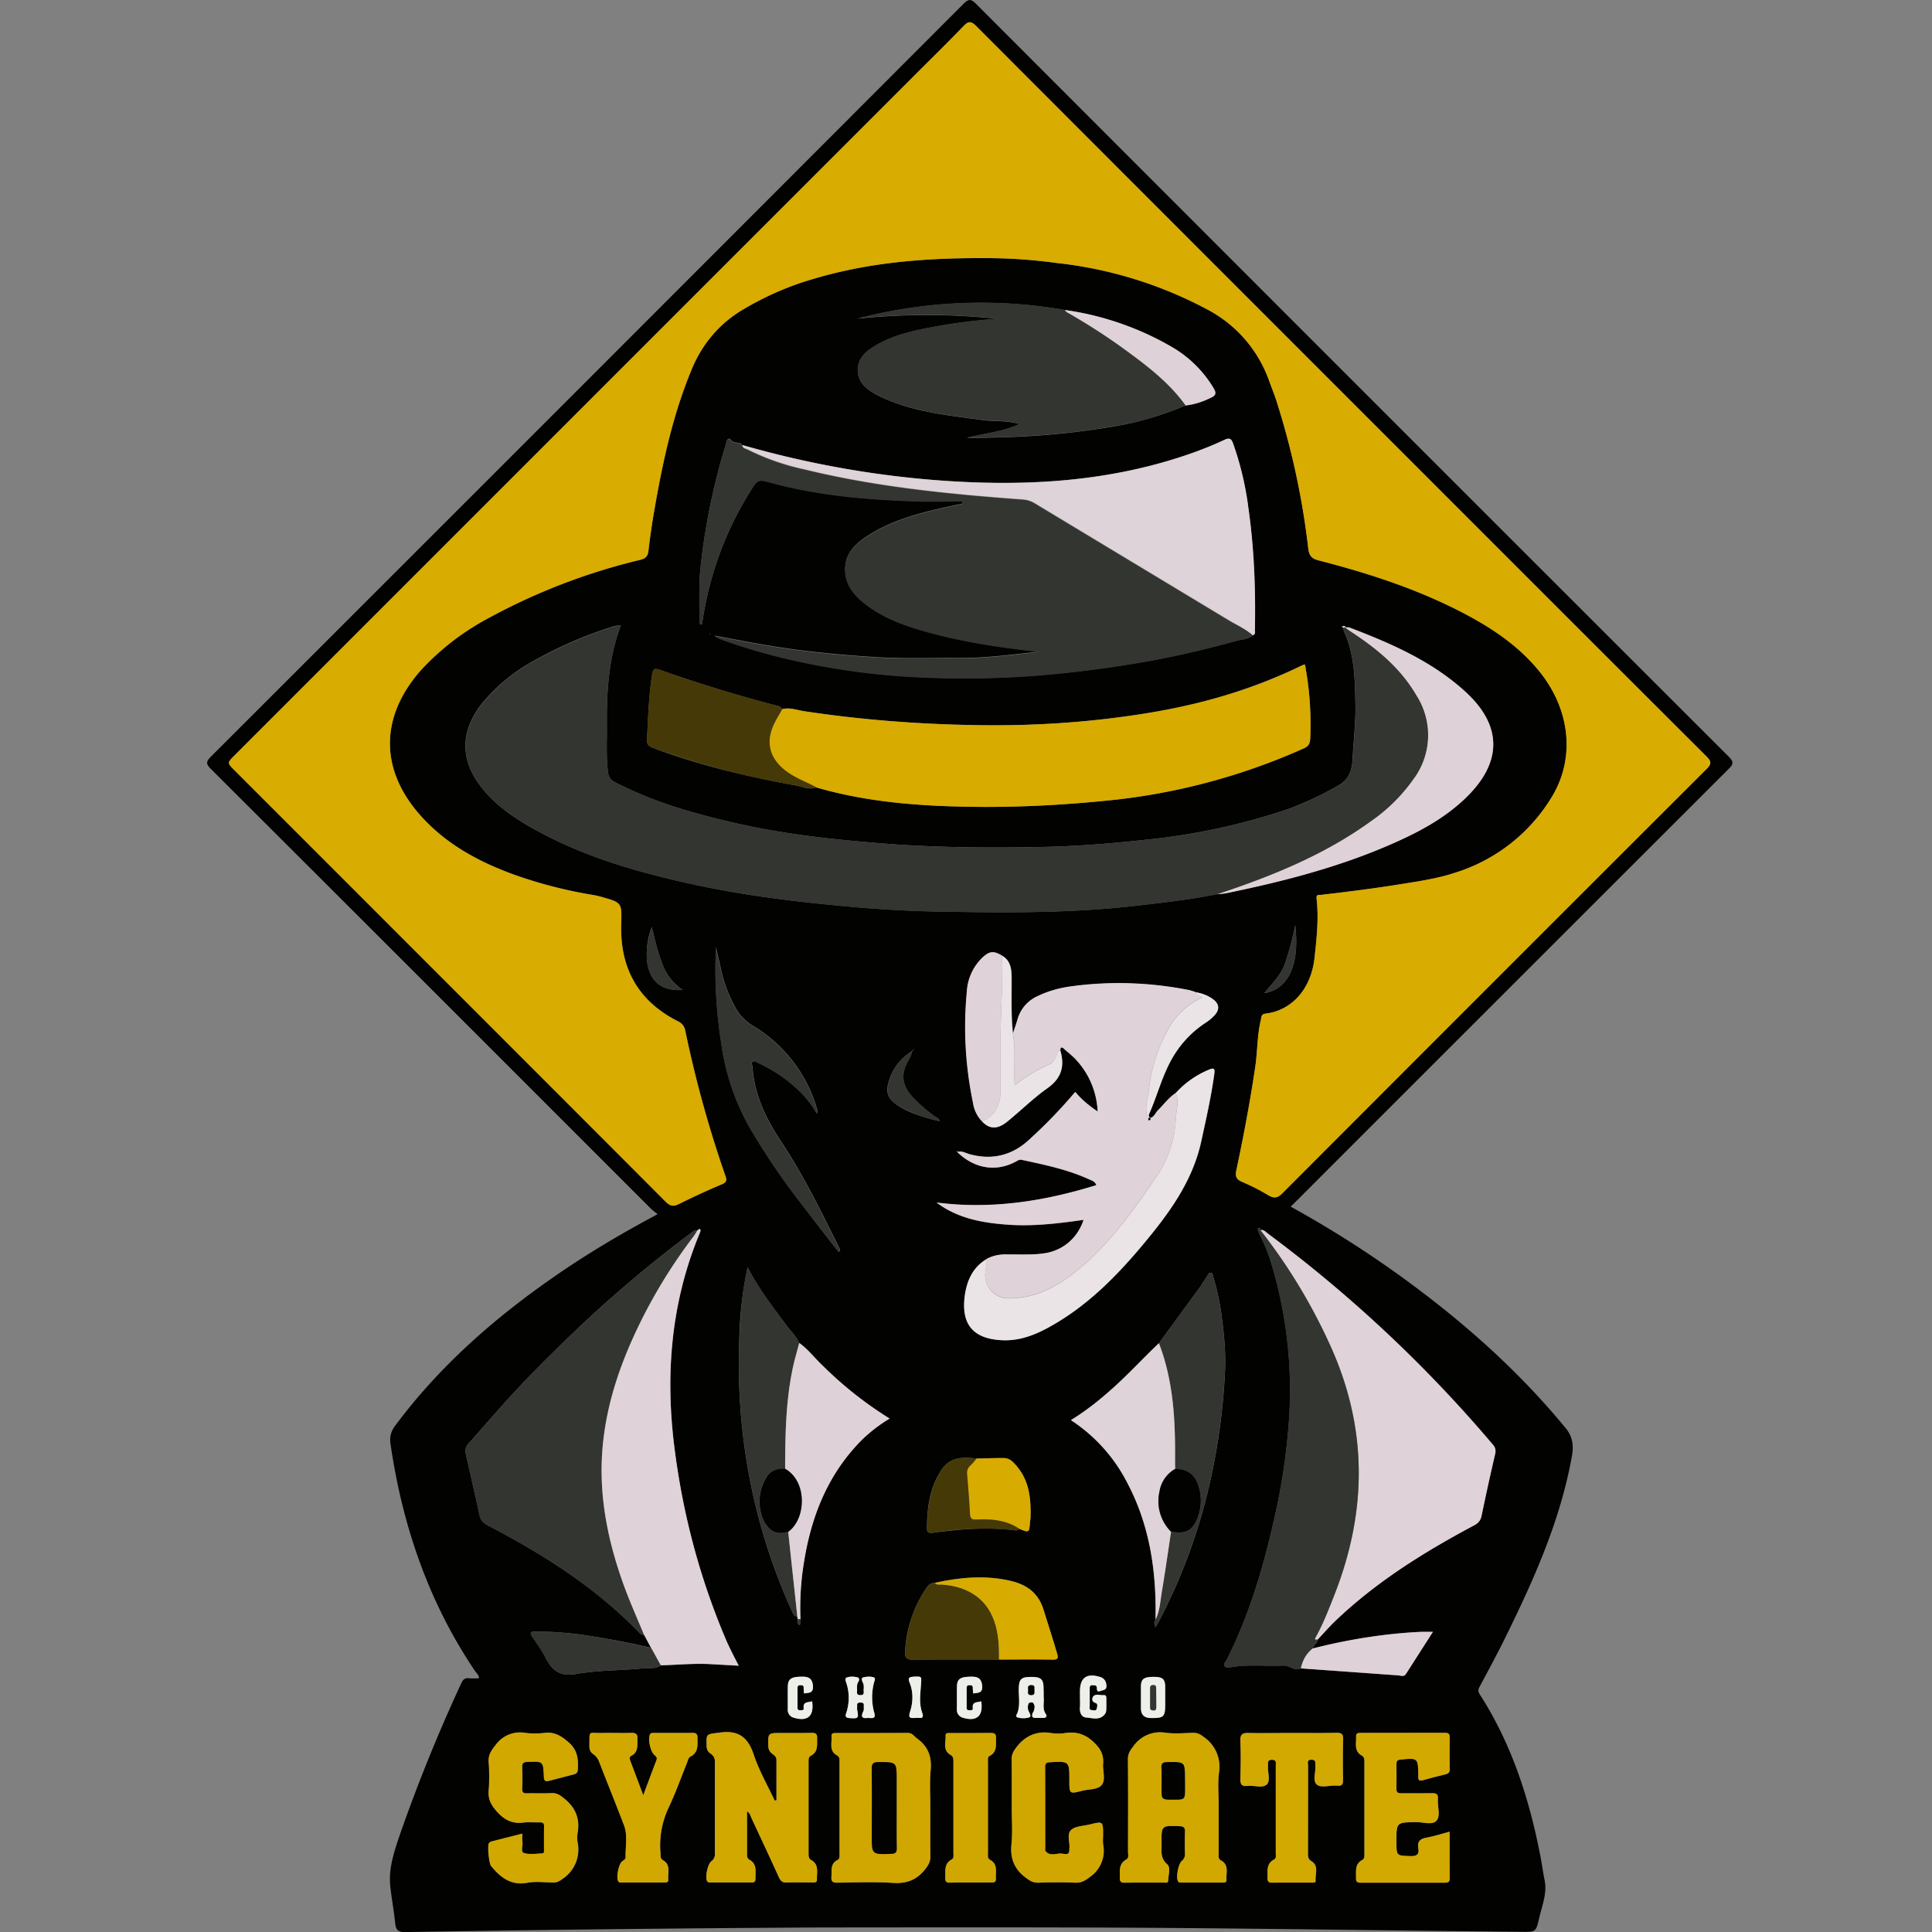 <svg version="1.1" id="Layer_1" xmlns="http://www.w3.org/2000/svg" x="0" y="0" viewBox="0 0 200 200" xml:space="preserve"><rect x="0" y="0" width="200" height="200" fill="#808080" stroke="none"/><style>.chi_st0{fill:#020201}.chi_st2{fill:#333530}.chi_st3{fill:#d7ab00}.chi_st4{fill:#dfd3d9}.chi_st5{fill:#ded3d9}.chi_st6{fill:#ded2d8}.chi_st7{fill:#d1a800}.chi_st8{fill:#eae4e7}.chi_st9{fill:#d0a700}.chi_st10{fill:#453907}.chi_st11{fill:#d2a900}.chi_st12{fill:#edefe9}</style><path class="chi_st0" d="M133.61 124.91a111.3 111.3 0 0110.96 6.9c6.47 4.64 12.42 9.84 17.5 16.02.77.94.84 1.86.65 2.93-1.21 6.72-3.98 12.86-6.97 18.92-.81 1.64-1.68 3.24-2.54 4.85-.16.3-.26.5-.04.85 3.31 5.13 5.14 10.82 6.29 16.76.16.83.27 1.68.44 2.51.27 1.37-.27 2.61-.56 3.89-.33 1.45-.34 1.46-1.84 1.44-11.35-.11-22.7-.28-34.05-.38-12.71-.11-25.42-.08-38.12-.07a3623.4 3623.4 0 00-43.36.48c-.76.01-.99-.22-1.06-.92-.13-1.29-.38-2.57-.51-3.86-.19-1.87.43-3.62 1.01-5.35a172.5 172.5 0 016.35-15.65c.16-.36.37-.54.78-.5.34.04.68.01 1.04.01.01-.36-.26-.53-.41-.76-4.81-7.14-7.52-15.06-8.75-23.54-.1-.69.05-1.26.48-1.84 4.66-6.27 10.46-11.31 16.86-15.71 3.06-2.1 6.24-4 9.51-5.76l.8-.44c-.29-.24-.53-.41-.74-.62C52.16 109.9 37 94.73 21.82 79.59c-.52-.52-.49-.76.01-1.26C47.81 52.37 73.78 26.4 99.73.41c.54-.54.78-.54 1.32 0 25.96 25.99 51.93 51.97 77.92 77.93.53.53.47.77-.02 1.26a93938.18 93938.18 0 00-44.65 44.63l-.69.68zm-38.95-16.33l-.17.15-.17.15a5.37 5.37 0 00-2.34 3.17c-.33 1.1 0 1.76.99 2.4 1.3.84 2.77 1.25 4.31 1.62-.08-.32-.32-.37-.48-.48a15.28 15.28 0 01-2.28-1.97c-1.19-1.28-1.32-2.46-.43-3.96.14-.23.27-.46.27-.74l.15-.17a.8.8 0 00.15-.17l.16-.16.04-.06-.04.07-.16.15zm10.83 49.67c1.05.44 1.05.44 1.14-.73l.05-.47c.05-1.91-.13-3.76-1.44-5.29-.34-.4-.72-.81-1.3-.82-.95-.01-1.9.03-2.84.05-1.4-.16-2.73-.21-3.66 1.2-1.22 1.86-1.48 3.93-1.48 6.07 0 .38.22.46.59.41 2.78-.36 5.57-.62 8.37-.27.2.03.43.08.57-.15zm-3.83-42.17c.73.81 1.56.86 2.57.06 1.42-1.14 2.73-2.45 4.21-3.5 1.46-1.03 1.8-2.29 1.33-3.9-.01-.29.09-.41.35-.18.44.38.91.74 1.29 1.17a8.37 8.37 0 012.22 5.34 10.01 10.01 0 01-2.32-2.03 51.5 51.5 0 01-4.81 4.98 6.18 6.18 0 01-6.16 1.46c-.4-.11-.8-.38-1.26-.2l.06-.09-.1-.03.06.11c1.8 1.75 4.11 2.1 6.17.93.17-.1.32-.16.51-.12 2.36.51 4.72.99 6.93 2 .29.13.65.22.79.62-5.42 1.68-10.88 2.53-16.54 1.8 2.18 1.65 4.73 2.1 7.36 2.29 2.62.19 5.21-.12 7.86-.5-.77 2.04-2.14 3.21-4.23 3.49-1.19.16-2.38.08-3.57.1-.77.02-1.54.03-2.22.45-1.42.84-2.04 2.18-2.26 3.73-.43 3.03.85 4.54 3.86 4.68 2.03.09 3.78-.71 5.46-1.7 3.59-2.11 6.47-5.04 9.11-8.2 2.68-3.2 5.14-6.53 6.05-10.75.5-2.3 1.02-4.6 1.34-6.94.07-.5-.04-.64-.52-.43a9.44 9.44 0 00-3.48 2.44c-.73.49-1.24 1.21-1.85 1.81-.27.27-.38.72-.84.79-.04-.12-.14-.27-.1-.36.74-1.63 1.2-3.37 1.98-4.99.9-1.86 2.15-3.39 3.89-4.52.35-.23.69-.5.97-.82.52-.59.44-1.16-.2-1.63a4.08 4.08 0 00-1.75-.71c-.25-.08-.5-.18-.75-.23a37.08 37.08 0 00-12.3-.36c-1.16.16-2.27.47-3.33.99a3.74 3.74 0 00-2.08 2.37c-.15.5-.32.99-.48 1.49-.21-1.92-.13-3.85-.14-5.77-.01-.88-.1-1.76-.97-2.28-.88-.53-1.28-.5-2.05.19a5.35 5.35 0 00-1.61 3.54c-.37 3.84-.15 7.67.63 11.45.12.71.35 1.42.92 1.96zm-4.89 47.77c-.57 0-.83.47-1.07.84a12.76 12.76 0 00-2 6.26c-.05.65.15.86.82.86 2.96-.04 5.93-.02 8.9-.02 1.86 0 3.71-.02 5.57 0 .5.01.58-.15.45-.59-.44-1.53-.94-3.04-1.41-4.56-.53-1.72-1.7-2.59-3.38-2.99-2.65-.62-5.27-.37-7.88.2zm-13.92 3.75a30.3 30.3 0 01.37-5.94c.75-4.65 2.41-8.88 5.72-12.33.91-.95 1.95-1.75 3.14-2.48a38.94 38.94 0 01-6.97-5.52c-.81-.76-1.48-1.66-2.39-2.31-.29-.7-.85-1.21-1.29-1.8-1.43-1.92-2.9-3.8-4.04-6.05a40.04 40.04 0 00-.86 7.5c-.2 5.11.21 10.19 1.24 15.21.93 4.5 2.35 8.83 4.26 13.01.1.22.2.44.5.44l.04.29c-.04.22-.08.45.19.62.05-.08.12-.14.12-.2.01-.14-.02-.29-.03-.44zm37.12-28.55c-1.67 1.58-3.22 3.29-4.95 4.81a29.5 29.5 0 01-4.16 3.15 17.02 17.02 0 015.8 6.42c2.37 4.45 3.07 9.26 2.96 14.23-.19.23-.12.45-.01.79l.26-.42a58.3 58.3 0 005.22-13.86 66.25 66.25 0 001.72-12.14c.1-1.91-.08-3.81-.33-5.7a25.14 25.14 0 00-.87-4.1c-.05-.17-.04-.43-.24-.47-.25-.05-.32.22-.44.39-.25.37-.48.76-.74 1.13l-4.22 5.77zm19.29-74.1c.01-.25-.17-.09-.26-.12-.07-.02-.1.02-.06.08.03.04.09.05.13.07.02.13.01.27.06.39 1.1 2.4 1.13 4.99 1.18 7.54.04 1.87-.2 3.75-.29 5.62-.06 1.18-.36 2.17-1.52 2.8a34.89 34.89 0 01-5.02 2.38 66.82 66.82 0 01-15.08 3.24c-3.52.39-7.05.66-10.59.73-5.67.11-11.33.07-16.99-.41-2.74-.23-5.47-.48-8.19-.88a78.52 78.52 0 01-10.84-2.29 43.07 43.07 0 01-8.07-3.09c-.45-.24-.71-.49-.78-1.07-.21-1.62-.1-3.23-.12-4.84-.03-3.5.18-6.98 1.43-10.31l.06-.08-.08.06c-.41-.05-.79.08-1.16.21a42.58 42.58 0 00-7.77 3.4 18.2 18.2 0 00-5.47 4.52c-2.23 2.91-2.2 5.86.09 8.71 1.61 2 3.73 3.35 5.96 4.54 4.73 2.54 9.83 4.04 15.03 5.21 4.84 1.1 9.75 1.78 14.7 2.27 3.71.37 7.43.65 11.14.72 6.88.13 13.77.21 20.63-.57 2.88-.33 5.77-.65 8.61-1.22.31-.04.63-.05.94-.11 5.58-1.15 11.1-2.55 16.37-4.77 3.11-1.31 6.13-2.82 8.56-5.23 3.7-3.65 3.62-7.43-.23-10.91-3.44-3.12-7.62-4.94-11.89-6.57-.16-.06-.35-.03-.52-.05l.04.03zm-4.59 107.76c3.35.24 6.7.49 10.06.72.27.02.61.18.81-.13l2.8-4.37h-1.23c-3.8.14-7.52.82-11.2 1.72.02-.37.48-.52.48-.91.62-.66 1.21-1.34 1.86-1.96 4.26-4.06 9.2-7.14 14.37-9.89.44-.24.66-.51.76-1 .44-2.13.91-4.25 1.4-6.37.09-.41.02-.69-.25-1a139.97 139.97 0 00-23.28-21.83c-.22-.16-.41-.44-.76-.35 0-.12-.04-.22-.15-.24-.04-.01-.15.1-.14.13.06.2.12.41.22.59.56 1.06.97 2.18 1.3 3.32a45.34 45.34 0 011.67 16.55 65.67 65.67 0 01-1.32 8.84c-1.16 5.26-2.62 10.42-5.06 15.25-.11.22-.4.47-.22.71.16.21.51.11.76.07 1.77-.28 3.54-.07 5.31-.15.63-.02 1.14.61 1.81.3zm-66.27-.31c1.74-.04 3.48-.22 5.23-.12l2.85.16-.66-1.28c-.2-.4-.4-.81-.58-1.22a74.21 74.21 0 01-5.44-20.26c-.93-7.51-.31-14.85 2.6-21.92.06-.14.15-.33.11-.44-.08-.2-.2.02-.3.04-.26-.04-.45.1-.64.25a130.76 130.76 0 00-12.39 10.51c-2.37 2.27-4.7 4.6-6.9 7.04-1.27 1.42-2.52 2.85-3.78 4.28a1.1 1.1 0 00-.29 1.03c.49 2.14.97 4.27 1.44 6.41.11.51.41.8.87 1.04 5.68 2.96 11.06 6.36 15.56 10.99.16.17.31.37.6.31l.73 1.36a88.15 88.15 0 00-6.67-1.28 35.62 35.62 0 00-5.36-.4c-.51.01-.53.16-.27.55.48.7.98 1.39 1.36 2.14.68 1.34 1.48 2 3.19 1.7 2.3-.41 4.67-.35 7.01-.59.56-.06 1.21.09 1.73-.3zm54.34-130.43c.93-.1 1.8-.4 2.64-.8.52-.25.53-.5.27-.96a12.05 12.05 0 00-4.5-4.38 30.57 30.57 0 00-10.89-3.73 50.55 50.55 0 00-21.48.89 69.3 69.3 0 0114.47.01c-2.06.17-4.11.39-6.13.76-2.26.41-4.53.84-6.54 2.05-.97.58-1.79 1.29-1.78 2.53.01 1.25.88 1.92 1.85 2.48l.28.14c3.41 1.69 7.13 2.02 10.82 2.53 1.21.17 2.45.01 3.8.41-1.83.85-3.69.95-5.45 1.43 1.22.01 2.43-.02 3.63-.06a80.9 80.9 0 0010.88-1.01 33.05 33.05 0 008.13-2.29zM80.98 73.41c-.2-.35-.58-.36-.89-.44a149.75 149.75 0 01-11.51-3.53c-.91-.33-.97-.29-1.11.66-.32 2.14-.38 4.31-.49 6.47-.02.44.13.66.55.82 4.83 1.84 9.84 3 14.91 3.93.66.12 1.34.49 2.05.18 5.45 1.59 11.06 1.97 16.69 2.02 4.78.05 9.54-.23 14.29-.74a65.36 65.36 0 0019.49-5.31c.48-.21.65-.48.68-1.01a33.46 33.46 0 00-.55-7.69c-.15.06-.26.08-.35.13a56.78 56.78 0 01-16.3 4.97 99.31 99.31 0 01-18.39 1.17c-5.63-.12-11.23-.58-16.79-1.42-.76-.11-1.5-.41-2.28-.21zm48.71-7.65c.33-.11.2-.4.21-.61.08-4.19-.08-8.37-.67-12.53a32.37 32.37 0 00-1.59-6.72c-.19-.52-.4-.6-.91-.36-1.01.47-2.04.89-3.08 1.27-8.5 3.05-17.28 3.57-26.19 2.94-7-.5-13.87-1.75-20.62-3.68-.27-.41-.83-.1-1.13-.48-.27-.34-.42-.14-.51.18-.24.87-.52 1.72-.74 2.59a67.95 67.95 0 00-1.96 10.58c-.16 1.78-.08 3.55-.1 5.32 0 .15 0 .33.2.39.03-.04.08-.07.09-.11a34.9 34.9 0 014.95-13.63c.81-1.31.79-1.33 2.24-.94 4.83 1.31 9.77 1.73 14.74 1.9 1.66.06 3.33.01 4.99.01l.01.25-1.06.23c-2.98.64-5.95 1.35-8.57 2.99-1.41.88-2.62 1.94-2.49 3.84.09 1.38.88 2.36 1.89 3.18 2.11 1.7 4.63 2.52 7.2 3.2 3.6.95 7.27 1.48 10.97 1.88-2.8.31-5.59.68-8.41.66-2.84-.02-5.67.09-8.51-.09-2.82-.18-5.63-.43-8.43-.8-2.77-.37-5.5-.91-8.25-1.43.24.19.5.32.77.41 2.02.72 4.06 1.34 6.15 1.85a74.8 74.8 0 0014.88 2.07c3.96.16 7.94.1 11.91-.23 3.27-.27 6.51-.68 9.74-1.21 3.62-.59 7.2-1.42 10.74-2.4.51-.1 1.1-.12 1.54-.52zm-27.98-39.04a53.4 53.4 0 017.69.51 42.95 42.95 0 0115.49 4.76 13.4 13.4 0 016.52 7.5c.21.6.45 1.19.66 1.79a80.77 80.77 0 013.37 15.52c.09.69.3 1.03 1.04 1.21 5.09 1.31 10.08 2.92 14.78 5.34 3.06 1.58 5.91 3.45 8.11 6.17 3.15 3.89 3.75 8.87 1.32 12.92a17.92 17.92 0 01-10.18 7.95c-1.79.58-3.66.85-5.52 1.15-2.72.44-5.46.78-8.2 1.1-.22.03-.55-.1-.49.39.23 2.04.02 4.08-.21 6.11-.36 3.31-2.41 5.48-5.09 5.8-.48.06-.41.41-.48.69-.38 1.58-.33 3.21-.57 4.81-.53 3.59-1.21 7.16-1.96 10.72-.14.64 0 .94.61 1.2.92.39 1.83.86 2.69 1.37.61.36.97.3 1.48-.21a30290.1 30290.1 0 0143.9-43.91c.52-.52.51-.78 0-1.29-9.72-9.69-19.41-19.39-29.11-29.09-15.5-15.5-31-31-46.48-46.51-.55-.56-.82-.53-1.35.01-1.71 1.78-3.48 3.5-5.22 5.25-23.43 23.41-46.84 46.83-70.26 70.25-.73.73-.73.73.02 1.49l10.75 10.75c11.29 11.3 22.59 22.59 33.87 33.9.45.46.79.58 1.41.26a76.55 76.55 0 014.41-2.03c.46-.2.57-.37.39-.87a119.99 119.99 0 01-4.15-15.01 1.3 1.3 0 00-.76-1c-4.1-2.07-6-5.47-5.88-10 .06-2.27.13-2.27-2.08-2.89a8.64 8.64 0 00-.85-.19A46.73 46.73 0 0153 90.46c-3.52-1.31-6.76-3.07-9.33-5.89-4.34-4.76-4.4-10.25-.17-15.11a26 26 0 017.15-5.52 63.54 63.54 0 0115.62-5.99c.53-.13.79-.34.86-.92.17-1.45.38-2.89.63-4.33.85-4.89 1.89-9.73 3.8-14.35 1.14-2.75 2.9-4.9 5.49-6.39a31.72 31.72 0 015.77-2.66c5.76-1.91 11.72-2.61 18.89-2.58zM80.38 186.37l-.19.02c-.74-1.58-1.62-3.11-2.17-4.76-.6-1.82-1.59-2.53-3.52-2.27-1.4.19-1.4.04-1.34 1.45a.8.8 0 00.4.72c.3.21.46.46.45.86-.02 3.16-.01 6.32 0 9.47 0 .35-.09.6-.37.82-.39.3-.65 1.63-.45 2.03.07.14.19.16.32.16h4.3c.26 0 .4-.09.39-.37-.03-.72.22-1.51-.62-1.98-.2-.11-.25-.32-.25-.55v-4.46c.32.18.36.46.46.69.95 2.04 1.91 4.08 2.84 6.13.18.39.36.57.82.55.87-.04 1.75-.01 2.63-.01.24 0 .51.03.49-.34-.03-.71.24-1.51-.6-1.98-.27-.15-.27-.42-.27-.7v-9.47c0-.25-.01-.51.24-.63.79-.41.62-1.13.65-1.81.02-.41-.13-.56-.55-.55-1.06.02-2.12.01-3.18.01-1.37 0-1.36 0-1.32 1.36.01.36.15.59.42.8.21.16.42.31.42.63v4.18zm45.78.58c0-1.14-.11-2.29.03-3.42a3.74 3.74 0 00-1.56-3.7c-.36-.28-.66-.46-1.12-.44-.95.03-1.92.11-2.86-.01a3.37 3.37 0 00-3.3 1.38c-.35.44-.58.8-.58 1.39.03 3.18.02 6.36.01 9.55 0 .28.12.64-.19.81-.8.44-.63 1.19-.66 1.89-.01.38.12.51.5.5 1.35-.02 2.7 0 4.06-.01.17 0 .43.08.44-.2.02-.58.28-1.37-.09-1.69-.76-.65-.58-1.41-.59-2.17-.02-1.87-.01-1.85 1.86-1.78.47.02.58.18.57.61-.03.74-.02 1.49 0 2.23a.89.89 0 01-.33.76c-.36.32-.6 1.64-.42 2.05.08.19.23.19.39.19h4.3c.22 0 .37-.06.35-.31-.06-.7.3-1.51-.57-1.98-.32-.17-.24-.5-.24-.79v-4.86zm-29.85.29c0-1.33-.1-2.66.03-3.97.13-1.4-.25-2.47-1.39-3.28-.31-.22-.49-.6-.98-.59-2.47.02-4.93.01-7.4.01-.24 0-.52-.02-.49.34.06.7-.29 1.51.58 1.98.28.15.25.44.25.71v9.47c0 .24.05.52-.2.64-.78.38-.59 1.08-.64 1.73-.04.49.13.63.62.62 1.91-.03 3.82-.11 5.72.02 1.42.09 2.48-.29 3.36-1.41.33-.42.55-.78.54-1.33-.03-1.65-.01-3.3 0-4.94zm53.75 2.38c-.86.23-1.64.48-2.44.63-.65.12-.91.41-.8 1.07.1.58-.08.85-.76.83-1.51-.04-1.51 0-1.51-1.51 0-2 0-1.98 2.03-2.01.73-.01 1.71.34 2.13-.16.43-.51.08-1.48.13-2.24.03-.45-.13-.6-.58-.59-1.06.03-2.12 0-3.18.01-.35 0-.54-.06-.53-.47.02-.85.01-1.7 0-2.55 0-.33.11-.45.46-.48 1.77-.16 1.77-.17 1.81 1.59v.16c-.04.42.14.49.52.38.76-.22 1.53-.41 2.3-.6.3-.07.43-.23.42-.55a88.57 88.57 0 010-3.26c0-.33-.08-.48-.44-.48l-8.75.01c-.24 0-.51-.01-.49.35.04.71-.26 1.51.59 1.99.31.17.27.49.27.78v9.31c0 .26.05.57-.22.72-.82.43-.62 1.19-.65 1.89-.01.34.11.46.46.46h8.75c.31 0 .48-.06.48-.43v-4.85zm-96 .2l-3.07.8c-.12.03-.27.09-.34.18-.19.23-.01 2.11.2 2.37.97 1.19 2.05 2.06 3.77 1.74.85-.15 1.75-.04 2.62-.02.4.01.67-.13.99-.37a3.64 3.64 0 001.58-3.76c-.06-.34-.06-.7 0-1.03.26-1.5-.26-2.65-1.44-3.58-.39-.31-.73-.54-1.25-.51-.85.04-1.7 0-2.54.02-.36.01-.53-.08-.51-.48.03-.74.03-1.49 0-2.23-.01-.41.12-.54.54-.55 1.63-.06 1.65-.08 1.71 1.52.02.47.18.54.57.43l2.46-.64c.26-.07.46-.15.48-.51.05-1.08-.01-2.01-.96-2.83-.75-.64-1.42-1.08-2.43-.97-.68.08-1.39.09-2.06 0a3.1 3.1 0 00-3.03 1.24c-.47.56-.8 1.04-.74 1.8.07.98.08 1.97 0 2.94-.08.93.29 1.55.9 2.22.77.84 1.58 1.23 2.7 1.08.55-.07 1.11 0 1.67-.02.33-.01.48.09.47.45-.02.8 0 1.59-.01 2.39 0 .15.02.37-.18.38-.63.02-1.31.14-1.89-.04-.39-.12-.12-.76-.17-1.16-.06-.28-.04-.54-.04-.86zm50.68-2.67c0 1.25.1 2.5-.03 3.74-.14 1.45.25 2.55 1.41 3.44.44.34.8.59 1.39.57 1.27-.05 2.55-.05 3.82 0 .64.02 1.04-.23 1.53-.62a3.3 3.3 0 001.34-3.31c-.05-.34-.01-.69-.01-1.03 0-1.41 0-1.41-1.4-1.06-.64.16-1.43.15-1.88.54-.53.45-.12 1.29-.21 1.96v.16c-.02.53-.45.4-.71.36-.59-.1-1.29.36-1.78-.3-.03-.03-.01-.1-.01-.16 0-2.84.01-5.68-.01-8.51 0-.39.14-.48.51-.5 2-.1 2-.11 2 1.88 0 1.41 0 1.42 1.34 1.07.69-.18 1.6-.1 2.01-.6.43-.54.09-1.43.14-2.16a2.4 2.4 0 00-.64-1.92c-.91-1.03-1.9-1.49-3.25-1.29a5.1 5.1 0 01-1.51 0 3.53 3.53 0 00-3.57 1.48c-.31.41-.5.75-.49 1.26.02 1.65 0 3.33.01 5zm28.98-7.75c-1.49 0-2.97.03-4.45-.01-.63-.02-.89.12-.85.81.06 1.3.04 2.6 0 3.9-.02.57.09.84.73.76.68-.08 1.55.27 1.99-.14.42-.39.08-1.26.13-1.91.02-.29-.11-.66.43-.65.49.01.38.35.38.61v9.07c0 .23.08.52-.18.65-.82.42-.65 1.17-.67 1.87-.01.35.07.53.48.52 1.35-.02 2.7-.01 4.06-.01.17 0 .45.07.43-.21-.07-.69.38-1.51-.46-2.02-.33-.2-.33-.5-.33-.83l.01-8.99c0-.27-.16-.69.39-.67.48.02.35.37.37.64.05.65-.28 1.52.13 1.91.45.42 1.31.09 2 .13h.16c.47.07.58-.16.57-.59-.02-1.41-.03-2.81.01-4.22.01-.55-.2-.66-.7-.65-1.55.05-3.09.03-4.63.03zm-67.13 6.45l-1.32-3.53c-.08-.21-.15-.44.09-.56.75-.39.6-1.08.63-1.73.02-.48-.13-.65-.62-.64-1.01.03-2.02-.01-3.02.01-1.52.03-1.29-.33-1.33 1.34-.01.39.13.66.43.87.3.2.47.48.6.82.85 2.17 1.72 4.33 2.55 6.51.41 1.07.14 2.2.17 3.31.01.23-.24.33-.39.47-.33.3-.58 1.59-.4 1.98.09.19.24.18.4.18h4.38c.22 0 .45-.01.42-.32-.06-.7.3-1.51-.56-2-.28-.16-.23-.45-.24-.71a9.1 9.1 0 01.83-4.7c.71-1.5 1.27-3.08 1.9-4.63.1-.24.13-.56.37-.68.85-.43.72-1.2.73-1.93 0-.37-.11-.52-.5-.52-1.33.02-2.65 0-3.98.01-.17 0-.36-.05-.46.2-.18.48.06 1.68.45 2.04.18.16.36.27.24.59-.46 1.16-.88 2.32-1.37 3.62zm20.22-56.25l.16-.11c-.01-.07-.01-.16-.04-.22-1.89-3.8-3.75-7.62-6.1-11.15-1.57-2.37-2.73-4.83-2.93-7.69-.01-.18-.16-.38.02-.52.17-.13.35.02.52.09 1.54.73 2.96 1.64 4.2 2.83a9.9 9.9 0 011.93 2.47c.04-.23.07-.28.06-.33a14.8 14.8 0 00-6.73-8.81 4.95 4.95 0 01-1.62-1.6 14.3 14.3 0 01-1.65-4.28l-.51-2.22a48.9 48.9 0 00.54 9.83 24.34 24.34 0 002.87 8.69 72.5 72.5 0 005.47 8.08c1.25 1.66 2.53 3.3 3.81 4.94zm13.67 65.28h2.15c.26 0 .48-.02.46-.37-.05-.71.25-1.51-.61-1.97-.28-.15-.21-.46-.21-.72v-9.39c0-.23-.07-.52.18-.65.82-.43.62-1.19.65-1.88.02-.4-.15-.5-.52-.49l-4.22.01c-.2 0-.49-.05-.47.26.05.7-.33 1.51.52 2 .3.17.29.47.29.77v9.39c0 .23.08.53-.17.66-.84.45-.64 1.23-.67 1.95-.01.36.14.46.47.45.71-.03 1.43-.02 2.15-.02zm-10.63-17.04c.52.02.87.12.61-.7a6.05 6.05 0 010-2.9c.05-.23.23-.53-.02-.61-.33-.1-.74-.08-1.09.01-.22.06-.12.35-.02.55.16.3.06.63.08.94.02.23-.06.34-.31.34s-.41-.05-.38-.35c.03-.36-.08-.73.16-1.07.07-.11.09-.37-.09-.41a1.91 1.91 0 00-1.16.02c-.15.06-.12.28-.06.43.39 1.09.37 2.18.02 3.27-.11.33-.03.47.35.49.91.06.96.03.8-.83-.03-.15 0-.32-.01-.48-.02-.26.13-.3.34-.3.2 0 .38.01.35.29-.02.21.03.45-.05.62-.32.64-.04.76.48.69zm21.95-2.16c0 .34.02.69-.01 1.03-.05.54.13 1.05.66 1.09.66.05 1.45.34 1.96-.42.07-.1.1-.24.1-.36l.01-1.11c0-.22.02-.46-.3-.43-.36.03-.78-.17-1.05.13-.1.12-.24.54.23.68.28.09.17.43.11.63-.06.21-.32.13-.49.11-.35-.03-.21-.31-.22-.49-.02-.56 0-1.11 0-1.67 0-.21-.03-.44.31-.42.22.01.44 0 .43.31 0 .27.08.41.38.29.27-.11.64-.06.61-.56-.02-.47-.25-.77-.65-.89-1.41-.43-2.1.08-2.09 1.52l.01.56zm-3.76.04v-.95c0-.94-.26-1.18-1.24-1.18-1.07 0-1.29.22-1.32 1.18-.02.81.14 1.64-.1 2.43-.07.22-.3.5-.03.58.36.11.8.11 1.17.01.28-.07.13-.37.01-.59a.93.93 0 01-.01-.9c.04-.07.36-.11.43-.04.26.28.17.62.05.94-.02.05-.07.08-.09.13-.09.3-.08.52.34.5.26-.02.53-.01.8 0 .27 0 .36-.21.25-.36-.43-.57-.18-1.21-.26-1.75zm12.58-.01v-1.11c-.01-.78-.28-1.01-1.15-1.01-1.04-.01-1.34.2-1.36.98v2.22c-.01.72.32 1.05 1.05 1.06 1.31.01 1.46-.12 1.46-1.42v-.72zm-37.39-.4c.44-.1.95.02.92-.7-.03-.67-.29-1.02-.99-1.03-1.21-.02-1.6.19-1.61.98-.02.79.01 1.59-.01 2.38-.01.47.24.77.64.89 1.43.42 2.11-.19 1.88-1.71-.37.15-.96-.02-.87.72.03.24-.18.2-.33.21-.18.01-.31-.03-.31-.25v-2.06c0-.19.08-.28.28-.28s.37 0 .36.28c0 .18.03.36.04.57zm17.51 0c.44-.1.95.02.92-.7-.03-.67-.29-1.02-.99-1.03-1.21-.02-1.6.19-1.62.98-.02.79.01 1.59-.01 2.38-.01.47.24.77.64.89 1.43.43 2.11-.19 1.88-1.71-.37.15-.96-.02-.87.72.03.24-.18.2-.33.21-.18.01-.31-.03-.31-.25v-2.06c0-.19.08-.28.28-.28s.37 0 .36.28l.05.57zm-30.06-72.83a5.57 5.57 0 01-2.22-3c-.44-1.14-.69-2.33-.99-3.52a7.83 7.83 0 00-.46 3.73c.34 1.99 1.53 2.92 3.67 2.79zm63.4-6.69a32.67 32.67 0 01-1.03 3.87c-.39 1.21-1.3 2.09-2.17 3.15 2.51-.4 3.68-2.99 3.2-7.02zm-39.24 82.05c.24-.09.9.25.62-.52-.34-.95-.19-1.92-.13-2.87.06-.92.14-.92-.81-.87-.47.03-.53.2-.37.6.4.96.37 2.04.08 2.92-.27.85.01.76.61.74zM73.55 65.67l-.03-.05c-.02-.01-.04 0-.06.01l.04.07.05-.03z"/><path d="M101.71 26.72c-7.18-.02-13.13.67-18.9 2.59a31.06 31.06 0 00-5.77 2.66 12.68 12.68 0 00-5.49 6.39c-1.91 4.62-2.95 9.46-3.8 14.35a70.53 70.53 0 00-.63 4.33c-.07.58-.32.79-.86.92a63.78 63.78 0 00-15.62 5.99 26.3 26.3 0 00-7.15 5.52c-4.23 4.86-4.17 10.35.17 15.11 2.57 2.82 5.81 4.58 9.33 5.89a47.36 47.36 0 008.38 2.18c.29.05.57.11.85.19 2.21.62 2.14.62 2.08 2.89-.12 4.53 1.78 7.94 5.88 10 .45.23.65.51.76 1a119.51 119.51 0 004.15 15.01c.18.5.07.67-.39.87a73.06 73.06 0 00-4.41 2.03c-.62.31-.95.19-1.41-.26-11.28-11.31-22.58-22.6-33.87-33.9L24.26 79.73c-.75-.75-.75-.75-.02-1.49L94.5 7.97c1.74-1.75 3.51-3.47 5.22-5.25.52-.55.79-.57 1.35-.01 15.48 15.52 30.98 31.01 46.48 46.51 9.7 9.7 19.4 19.41 29.11 29.09.51.51.52.77 0 1.29a30290.1 30290.1 0 00-43.9 43.91c-.51.51-.87.58-1.48.21a20.6 20.6 0 00-2.69-1.37c-.61-.26-.74-.56-.61-1.2.76-3.55 1.43-7.12 1.96-10.72.24-1.6.19-3.23.57-4.81.07-.28.01-.64.48-.69 2.68-.32 4.73-2.48 5.09-5.8.22-2.03.44-4.06.21-6.11-.06-.49.27-.36.49-.39 2.74-.32 5.48-.66 8.2-1.1 1.86-.3 3.74-.57 5.52-1.15a17.89 17.89 0 0010.18-7.95c2.42-4.05 1.83-9.03-1.32-12.92-2.2-2.72-5.05-4.59-8.11-6.17-4.69-2.42-9.68-4.03-14.78-5.34-.73-.19-.95-.52-1.04-1.21a80.02 80.02 0 00-3.37-15.52c-.2-.6-.44-1.19-.66-1.79a13.44 13.44 0 00-6.52-7.5 42.95 42.95 0 00-15.49-4.76 54.35 54.35 0 00-7.68-.5z" fill="#d8ac00"/><path class="chi_st2" d="M64.26 64.79c-1.25 3.33-1.47 6.8-1.43 10.31.02 1.61-.09 3.23.12 4.84.07.57.33.83.78 1.07a43.07 43.07 0 008.07 3.09 77.38 77.38 0 0010.84 2.29c2.71.4 5.45.64 8.19.88 5.66.48 11.32.52 16.99.41 3.54-.07 7.07-.34 10.59-.73a66.5 66.5 0 0015.08-3.24c1.75-.62 3.38-1.5 5.02-2.38 1.16-.63 1.46-1.62 1.52-2.8.1-1.87.33-3.75.29-5.62-.05-2.56-.08-5.14-1.18-7.54-.05-.11-.04-.26-.06-.39l.18-.03-.02-.01.64.46c2.68 1.76 5.13 3.77 6.77 6.6a7.62 7.62 0 01-.33 8.68 17.58 17.58 0 01-4.39 4.34c-4.84 3.5-10.3 5.7-15.92 7.56-2.85.57-5.73.89-8.61 1.22-6.86.77-13.75.69-20.63.57-3.72-.07-7.44-.35-11.14-.72-4.94-.5-9.85-1.18-14.7-2.27-5.2-1.18-10.3-2.67-15.03-5.21-2.22-1.2-4.34-2.54-5.96-4.54-2.3-2.85-2.32-5.79-.09-8.71a18.06 18.06 0 015.47-4.52 43.27 43.27 0 017.77-3.4c.38-.13.75-.26 1.16-.21h.01z"/><path class="chi_st2" d="M129.69 65.76c-.44.4-1.03.41-1.55.56-3.54.98-7.12 1.81-10.74 2.4-3.23.53-6.47.94-9.74 1.21-3.97.33-7.94.39-11.91.23a74.8 74.8 0 01-14.88-2.07 63 63 0 01-6.15-1.85c-.27-.1-.53-.22-.77-.41 2.75.52 5.48 1.06 8.25 1.43 2.8.37 5.61.62 8.43.8 2.84.18 5.67.07 8.51.09 2.82.02 5.61-.35 8.41-.66-3.71-.4-7.38-.93-10.97-1.88-2.57-.68-5.09-1.5-7.2-3.2-1.01-.82-1.8-1.8-1.89-3.18-.13-1.9 1.08-2.96 2.49-3.84 2.63-1.64 5.59-2.35 8.57-2.99l1.06-.23-.01-.25c-1.66 0-3.33.05-4.99-.01-4.97-.17-9.91-.59-14.74-1.9-1.45-.39-1.44-.37-2.24.94a34.84 34.84 0 00-4.95 13.63c-.01.04-.06.07-.09.11-.2-.06-.2-.24-.2-.39.02-1.77-.06-3.54.1-5.32a68.7 68.7 0 011.96-10.58c.22-.87.5-1.73.74-2.59.09-.33.24-.52.51-.18.3.37.86.07 1.13.48.04.34.37.34.58.46a24.7 24.7 0 005.84 2.04c7.42 1.82 15 2.56 22.59 3.12.47.03.87.16 1.26.39l20.17 12.16c.83.45 1.7.85 2.42 1.48z"/><path class="chi_st3" d="M80.98 73.41c.78-.2 1.52.1 2.27.22 5.57.84 11.17 1.29 16.79 1.42 6.16.14 12.3-.18 18.39-1.17 5.65-.92 11.14-2.41 16.3-4.97.09-.05.19-.07.35-.13a33.46 33.46 0 01.55 7.69c-.03.53-.19.8-.68 1.01a65.44 65.44 0 01-19.49 5.31c-4.75.5-9.52.78-14.29.74-5.63-.06-11.24-.43-16.69-2.02-1.03-.57-2.16-.95-3.12-1.68-1.72-1.31-2.15-3.02-1.19-4.96.24-.52.54-.98.81-1.46z"/><path class="chi_st4" d="M99.08 119.27c.46-.19.86.09 1.26.2 2.33.63 4.34.19 6.16-1.46a51.5 51.5 0 004.81-4.98c.64.78 1.39 1.39 2.32 2.03a8.4 8.4 0 00-2.22-5.34c-.39-.43-.86-.78-1.29-1.17-.26-.23-.36-.11-.35.18-.38.02-.31.38-.43.59-.18.29-.27.67-.61.8a16.47 16.47 0 00-3.68 2.22c-.11-1.86.11-3.62-.19-5.37.16-.5.34-.99.48-1.49a3.74 3.74 0 012.08-2.37c1.06-.51 2.17-.82 3.33-.99 4.12-.58 8.22-.44 12.3.36.26.05.5.15.75.23.02.39.47.32.65.54a7.59 7.59 0 00-3.66 3.52 17.1 17.1 0 00-1.89 6.25c-.11.88-.49 1.8-.04 2.71.04.08-.05.24.09.23.11-.01.21-.12.06-.24v.02c.46-.07.57-.52.84-.79.61-.61 1.13-1.32 1.85-1.81.38.83.09 1.66.03 2.49a11.55 11.55 0 01-2.01 6.15c-.59.81-1.12 1.66-1.71 2.48-2 2.76-4.12 5.42-6.85 7.52-2 1.54-4.15 2.64-6.8 2.61a2.42 2.42 0 01-2.33-2.9c.08-.4.11-.78.12-1.18a4.15 4.15 0 012.22-.45c1.19-.02 2.38.06 3.57-.1a4.99 4.99 0 004.23-3.49c-2.65.38-5.24.69-7.86.5-2.63-.19-5.17-.65-7.36-2.29 5.66.73 11.12-.12 16.54-1.8-.14-.4-.5-.49-.79-.62-2.21-1.01-4.58-1.49-6.93-2-.2-.04-.34.02-.51.12-2.07 1.18-4.37.83-6.17-.93l-.01.02zM130.48 127.35c.35-.09.54.19.76.35a139.14 139.14 0 0123.28 21.83 1 1 0 01.25 1c-.49 2.12-.96 4.24-1.4 6.37-.1.49-.32.76-.76 1-5.16 2.75-10.11 5.82-14.37 9.89-.65.62-1.24 1.31-1.86 1.96-.07-.07-.39.12-.2-.22.81-1.46 1.41-3.02 2.02-4.58 3.33-8.56 3.37-17.06-.42-25.52a58.44 58.44 0 00-7.3-12.08z"/><path class="chi_st2" d="M66.67 169.23c-.29.06-.44-.14-.6-.31-4.5-4.64-9.87-8.03-15.56-10.99-.46-.24-.76-.53-.87-1.04-.47-2.14-.96-4.28-1.44-6.41-.09-.4.03-.73.29-1.03 1.26-1.43 2.51-2.86 3.78-4.28a130.9 130.9 0 016.9-7.04c3.92-3.75 8.04-7.27 12.39-10.51.2-.15.38-.28.64-.25-.12.2-.23.41-.37.6a53.68 53.68 0 00-5.1 8.06c-2.26 4.4-3.95 8.99-4.36 13.96-.43 5.15.66 10.08 2.48 14.86.57 1.46 1.21 2.92 1.82 4.38zM122.74 41.97a31.66 31.66 0 01-8.15 2.27c-3.6.59-7.22.91-10.88 1.01-1.21.03-2.42.07-3.63.06 1.76-.47 3.62-.58 5.45-1.43-1.35-.4-2.59-.25-3.8-.41-3.69-.51-7.41-.84-10.82-2.53l-.28-.14c-.97-.56-1.84-1.23-1.85-2.48-.01-1.24.82-1.95 1.78-2.53 2.02-1.21 4.28-1.64 6.54-2.05 2.03-.37 4.07-.59 6.13-.76a69.3 69.3 0 00-14.47-.01 50.39 50.39 0 0121.48-.89c.1.24.35.31.55.43a65.5 65.5 0 015.34 3.44c2.43 1.76 4.83 3.55 6.61 6.02z"/><path class="chi_st4" d="M66.67 169.23c-.61-1.47-1.25-2.92-1.82-4.4-1.82-4.79-2.9-9.71-2.48-14.86.41-4.97 2.1-9.56 4.36-13.96a54.5 54.5 0 015.1-8.06c.14-.19.25-.4.37-.6.11-.02.22-.25.3-.04.05.11-.05.3-.11.44-2.91 7.06-3.53 14.4-2.6 21.92.87 7 2.65 13.77 5.44 20.26a57.04 57.04 0 001.24 2.5l-2.85-.16c-1.75-.11-3.49.07-5.23.12l-1-1.81-.72-1.35z"/><path class="chi_st2" d="M130.48 127.35a58.4 58.4 0 017.29 12.08c3.8 8.46 3.75 16.95.42 25.52-.61 1.56-1.2 3.11-2.02 4.58-.18.33.14.14.2.22 0 .39-.45.53-.48.91a3.4 3.4 0 00-1.23 2.06c-.67.31-1.19-.32-1.82-.29-1.77.07-3.55-.13-5.31.15-.25.04-.6.14-.76-.07-.18-.24.11-.49.22-.71 2.44-4.83 3.91-9.99 5.06-15.25a65.67 65.67 0 001.32-8.84 45.36 45.36 0 00-1.67-16.55 18.15 18.15 0 00-1.3-3.32c-.1-.18-.16-.39-.22-.59-.01-.03.1-.14.14-.13.13.01.17.12.16.23z"/><path class="chi_st5" d="M129.69 65.76c-.72-.63-1.59-1.03-2.4-1.52l-20.17-12.16a2.7 2.7 0 00-1.26-.39c-7.6-.56-15.17-1.3-22.59-3.12a24.7 24.7 0 01-5.84-2.04c-.22-.12-.54-.11-.58-.46a101.01 101.01 0 0020.62 3.68c8.91.64 17.69.12 26.19-2.94a36.2 36.2 0 003.08-1.27c.51-.24.72-.16.91.36a32.37 32.37 0 011.59 6.72c.59 4.16.75 8.34.67 12.53-.02.22.11.5-.22.61z"/><path class="chi_st6" d="M126 92.58c5.62-1.86 11.08-4.06 15.92-7.56a17.75 17.75 0 004.39-4.34 7.62 7.62 0 00.33-8.68c-1.64-2.83-4.08-4.84-6.77-6.6-.22-.14-.42-.3-.64-.46.18.01.37-.01.52.05 4.27 1.63 8.45 3.45 11.89 6.57 3.85 3.48 3.92 7.26.23 10.91-2.44 2.41-5.45 3.91-8.56 5.23-5.27 2.22-10.78 3.62-16.37 4.77-.31.06-.63.07-.94.11z"/><path class="chi_st7" d="M80.38 186.37v-4.18c0-.32-.21-.47-.42-.63a.94.94 0 01-.42-.8c-.04-1.36-.05-1.36 1.32-1.36 1.06 0 2.12.01 3.18-.01.42-.01.56.14.55.55-.03.68.14 1.4-.65 1.81-.24.12-.24.39-.24.63v9.47c0 .28 0 .55.27.7.85.47.57 1.27.6 1.98.02.37-.25.34-.49.34-.88 0-1.75-.03-2.63.01-.45.02-.64-.16-.82-.55-.93-2.05-1.89-4.09-2.84-6.13-.11-.23-.14-.51-.46-.69v4.46c0 .23.04.44.25.55.84.46.6 1.26.62 1.98.01.28-.12.37-.39.37h-4.3c-.13 0-.25-.02-.32-.16-.2-.4.06-1.73.45-2.03a.9.9 0 00.37-.82v-9.47c0-.4-.15-.65-.45-.86a.86.86 0 01-.4-.72c-.06-1.41-.05-1.26 1.34-1.45 1.93-.27 2.91.45 3.52 2.27.55 1.65 1.43 3.18 2.17 4.76l.19-.02z"/><path class="chi_st8" d="M102.15 130.33c-.01.4-.04.78-.12 1.18-.3 1.46.8 2.89 2.33 2.9 2.65.03 4.8-1.07 6.8-2.61 2.72-2.1 4.85-4.76 6.85-7.52.59-.81 1.12-1.66 1.71-2.48a11.57 11.57 0 002.01-6.15c.06-.83.36-1.66-.03-2.49a9.55 9.55 0 013.48-2.44c.49-.21.59-.07.52.43-.32 2.34-.84 4.63-1.34 6.94-.91 4.23-3.38 7.55-6.05 10.75-2.64 3.16-5.52 6.09-9.11 8.2-1.68.99-3.43 1.79-5.46 1.7-3.01-.14-4.29-1.65-3.86-4.68.23-1.55.85-2.9 2.27-3.73z"/><path class="chi_st7" d="M126.15 186.95v4.85c0 .28-.08.62.24.79.87.47.51 1.29.57 1.98.02.25-.14.31-.35.31h-4.3c-.15 0-.31.01-.39-.19-.18-.42.05-1.74.42-2.05a.89.89 0 00.33-.76c-.02-.74-.03-1.49 0-2.23.02-.43-.1-.6-.57-.61-1.87-.07-1.88-.09-1.86 1.78.01.76-.17 1.52.59 2.17.37.32.11 1.11.09 1.69-.01.28-.27.2-.44.2-1.35.01-2.7-.01-4.06.01-.38.01-.51-.12-.5-.5.02-.7-.14-1.44.66-1.89.31-.17.19-.53.19-.81 0-3.18.02-6.37-.01-9.55-.01-.59.23-.95.58-1.39a3.37 3.37 0 013.3-1.38c.94.12 1.91.04 2.86.01.46-.01.76.16 1.12.44a3.72 3.72 0 011.56 3.7c-.14 1.13-.02 2.29-.03 3.43zm-3.48-2.55v-.24c0-1.79 0-1.77-1.79-1.75-.47.01-.67.11-.64.62.04.69.01 1.37.01 2.06 0 1.21 0 1.21 1.21 1.21 1.22 0 1.22 0 1.22-1.19l-.01-.71z"/><path class="chi_st9" d="M96.3 187.24c0 1.64-.02 3.29.01 4.93.01.55-.21.91-.54 1.33-.88 1.12-1.94 1.51-3.36 1.41-1.9-.13-3.82-.05-5.72-.02-.49.01-.66-.13-.62-.62.05-.64-.14-1.35.64-1.73.25-.12.2-.41.2-.64v-9.47c0-.27.03-.56-.25-.71-.87-.47-.52-1.28-.58-1.98-.03-.36.25-.34.49-.34 2.47 0 4.93.01 7.4-.01.48 0 .67.37.98.59 1.13.82 1.52 1.89 1.39 3.28-.13 1.32-.03 2.66-.04 3.98zm-3.48-.06v-2.94c0-1.85 0-1.83-1.88-1.83-.57 0-.71.18-.7.72.03 2.3.01 4.61.01 6.91 0 1.95 0 1.94 2 1.87.46-.02.59-.16.58-.6-.03-1.38-.01-2.75-.01-4.13z"/><path class="chi_st2" d="M119.97 139.05l4.21-5.76c.26-.36.49-.75.74-1.13.11-.17.19-.43.44-.39.2.04.19.29.24.47.42 1.34.69 2.72.87 4.1.25 1.89.43 3.79.33 5.7a67.38 67.38 0 01-1.72 12.14 58.73 58.73 0 01-5.22 13.86 6.5 6.5 0 01-.26.42c-.12-.34-.18-.56.01-.79.45-.9.48-1.9.65-2.86.35-2.07.65-4.16.96-6.24 1.54.28 2.25-.11 2.8-1.55.32-.84.36-1.72.2-2.57-.29-1.61-1.18-2.39-2.58-2.37l-.01-.79c.05-4.17-.14-8.3-1.66-12.24z"/><path class="chi_st5" d="M119.97 139.05c1.52 3.95 1.71 8.07 1.67 12.23l.01.79a3.26 3.26 0 00-1.61 2.33 4.46 4.46 0 001.19 4.16c-.32 2.08-.61 4.17-.96 6.24-.16.96-.2 1.96-.65 2.86.11-4.97-.59-9.78-2.96-14.23a16.94 16.94 0 00-5.8-6.42c1.51-.91 2.86-2 4.16-3.15 1.73-1.52 3.27-3.23 4.95-4.81z"/><path class="chi_st10" d="M80.98 73.41c-.27.48-.57.95-.81 1.44-.96 1.94-.53 3.65 1.19 4.96.95.73 2.09 1.11 3.12 1.68-.71.31-1.39-.06-2.05-.18a83.53 83.53 0 01-14.91-3.93c-.42-.16-.57-.38-.55-.82.12-2.16.17-4.33.49-6.47.14-.95.2-.99 1.11-.66 3.78 1.37 7.63 2.48 11.51 3.53.32.09.7.1.9.45z"/><path class="chi_st11" d="M150.06 189.62c0 1.66-.01 3.25.01 4.84 0 .37-.17.43-.48.43h-8.75c-.34 0-.47-.12-.46-.46.03-.7-.18-1.45.65-1.89.28-.15.22-.46.22-.72v-9.31c0-.29.03-.61-.27-.78-.85-.47-.55-1.28-.59-1.99-.02-.36.25-.35.49-.35l8.75-.01c.36 0 .44.15.44.48-.01 1.09-.02 2.18 0 3.26.01.33-.12.48-.42.55-.77.19-1.54.38-2.3.6-.38.11-.56.04-.52-.38v-.16c-.04-1.76-.04-1.75-1.81-1.59-.35.03-.46.15-.46.48.01.85.02 1.7 0 2.55-.01.41.18.48.53.47 1.06-.01 2.12.01 3.18-.01.45-.01.62.13.58.59-.06.76.3 1.73-.13 2.24-.42.5-1.4.15-2.13.16-2.03.03-2.03.01-2.03 2.01 0 1.51 0 1.47 1.51 1.51.68.02.86-.25.76-.83-.11-.66.16-.95.8-1.07.8-.14 1.58-.39 2.43-.62z"/><path class="chi_st2" d="M82.54 167.34c-.3 0-.4-.22-.5-.44a60.79 60.79 0 01-4.26-13.01 63.18 63.18 0 01-1.24-15.21c.1-2.47.27-4.94.86-7.5 1.14 2.25 2.61 4.13 4.04 6.05.44.59 1 1.1 1.29 1.8-.23.87-.49 1.73-.67 2.61-.72 3.44-.78 6.93-.79 10.42-.7-.06-1.33.1-1.79.65a4.78 4.78 0 00-.39 4.8c.65 1.1 1.32 1.39 2.5 1.06l.26 2.45.69 6.32z"/><path class="chi_st6" d="M82.54 167.34l-.68-6.32-.26-2.45c1.86-1.35 1.99-5.21-.32-6.52.01-3.49.06-6.98.79-10.42.18-.88.45-1.74.67-2.61.91.65 1.58 1.55 2.39 2.31a38.94 38.94 0 006.97 5.52c-1.2.72-2.23 1.53-3.14 2.48-3.32 3.46-4.97 7.69-5.72 12.33a28.76 28.76 0 00-.37 5.94l-.27.03a.94.94 0 01-.06-.29z"/><path class="chi_st7" d="M54.06 189.82c0 .32-.02.58.01.84.05.4-.23 1.03.17 1.16.58.18 1.26.06 1.89.04.21-.01.18-.22.18-.38 0-.8-.01-1.59.01-2.39.01-.36-.14-.46-.47-.45-.56.02-1.12-.06-1.67.02-1.12.15-1.93-.24-2.7-1.08-.61-.67-.98-1.29-.9-2.22.08-.97.07-1.96 0-2.94-.06-.76.28-1.24.74-1.8a3.1 3.1 0 013.03-1.24c.68.09 1.38.08 2.06 0 1.01-.11 1.68.32 2.43.97.96.82 1.01 1.76.96 2.83-.02.36-.21.44-.48.51l-2.46.64c-.39.11-.56.04-.57-.43-.06-1.6-.07-1.58-1.71-1.52-.42.02-.55.14-.54.55.03.74.03 1.49 0 2.23-.01.4.15.49.51.48.85-.02 1.7.02 2.54-.02.52-.03.86.2 1.25.51 1.18.93 1.7 2.08 1.44 3.58-.06.33-.06.7 0 1.03a3.62 3.62 0 01-1.58 3.76c-.32.24-.59.38-.99.37-.87-.02-1.77-.14-2.62.02-1.72.31-2.79-.55-3.77-1.74-.21-.26-.4-2.14-.2-2.37a.7.7 0 01.34-.18l3.1-.78z"/><path class="chi_st9" d="M104.74 187.15c0-1.67.01-3.34-.01-5.01-.01-.51.17-.86.49-1.26.93-1.19 2.06-1.72 3.57-1.48a5.1 5.1 0 001.51 0c1.35-.2 2.34.27 3.25 1.29.55.62.69 1.19.64 1.92-.05.73.29 1.62-.14 2.16-.4.5-1.32.43-2.01.6-1.34.34-1.34.34-1.34-1.07 0-2 0-1.98-2-1.88-.37.02-.51.11-.51.5l.01 8.51c0 .05-.02.12.01.16.49.66 1.19.2 1.78.3.26.04.69.18.71-.36v-.16c.09-.67-.32-1.51.21-1.96.45-.38 1.24-.38 1.88-.54 1.4-.34 1.4-.34 1.4 1.06 0 .34-.04.7.01 1.03a3.25 3.25 0 01-1.34 3.31c-.49.38-.89.64-1.53.62a48.66 48.66 0 00-3.82 0c-.59.02-.95-.23-1.39-.57-1.16-.9-1.56-2-1.41-3.44.12-1.23.03-2.49.03-3.73z"/><path class="chi_st11" d="M133.72 179.4c1.54 0 3.08.02 4.61-.01.49-.01.71.1.7.65a98.9 98.9 0 00-.01 4.22c.01.43-.1.66-.57.59h-.16c-.68-.04-1.55.28-2-.13-.42-.39-.08-1.26-.13-1.91-.02-.26.11-.62-.37-.64-.56-.02-.39.39-.39.67l-.01 8.99c0 .33 0 .63.33.83.84.51.4 1.33.46 2.02.03.28-.26.2-.43.21-1.35.01-2.71-.01-4.06.01-.41.01-.49-.17-.48-.52.02-.7-.15-1.45.67-1.87.26-.13.18-.42.18-.65v-9.07c0-.26.12-.6-.38-.61-.54-.01-.41.35-.43.65-.05.65.29 1.52-.13 1.91-.45.41-1.32.06-1.99.14-.63.08-.74-.2-.73-.76.04-1.3.05-2.6 0-3.9-.03-.69.22-.83.85-.81 1.5.02 2.99-.01 4.47-.01z"/><path class="chi_st7" d="M66.59 185.85c.49-1.3.91-2.47 1.36-3.62.12-.31-.07-.42-.24-.59-.39-.36-.63-1.56-.45-2.04.09-.25.28-.2.46-.2 1.33-.01 2.65.01 3.98-.01.39 0 .5.15.5.52-.01.74.12 1.5-.73 1.93-.24.12-.27.44-.37.68-.63 1.54-1.18 3.12-1.9 4.63a9.1 9.1 0 00-.83 4.7c.02.26-.03.55.24.71.86.48.49 1.3.56 2 .03.31-.2.32-.42.32h-4.38c-.15 0-.31.01-.4-.18-.18-.4.06-1.68.4-1.98.15-.14.4-.24.39-.47-.03-1.1.24-2.23-.17-3.31-.83-2.18-1.71-4.33-2.55-6.51a1.7 1.7 0 00-.6-.82c-.31-.21-.44-.48-.43-.87.04-1.67-.19-1.31 1.33-1.34 1.01-.02 2.02.02 3.02-.01.5-.02.65.16.62.64-.03.65.12 1.34-.63 1.73-.24.13-.17.36-.09.56l1.33 3.53z"/><path class="chi_st2" d="M86.81 129.6l-3.83-4.92a72.06 72.06 0 01-5.47-8.08 24.6 24.6 0 01-2.87-8.69 48.86 48.86 0 01-.54-9.83c.17.74.32 1.48.51 2.22a14.4 14.4 0 001.65 4.28c.42.66.95 1.19 1.62 1.6a14.8 14.8 0 016.73 8.81c.01.04-.02.1-.06.33-.55-1-1.2-1.77-1.93-2.47a15.52 15.52 0 00-4.2-2.83c-.16-.08-.34-.23-.52-.09s-.03.34-.02.52c.21 2.86 1.36 5.32 2.93 7.69 2.35 3.53 4.21 7.35 6.1 11.15.03.06.03.15.04.22-.04.01-.09.05-.14.09z"/><path class="chi_st9" d="M100.48 194.88h-2.15c-.33.01-.48-.09-.47-.45.03-.72-.18-1.5.67-1.95.24-.13.17-.43.17-.66v-9.39c0-.3.01-.6-.29-.77-.86-.49-.48-1.31-.52-2-.02-.31.28-.26.47-.26 1.41 0 2.81.01 4.22-.01.36 0 .54.1.52.49-.03.7.17 1.45-.65 1.88-.25.13-.18.42-.18.65v9.39c0 .26-.07.57.21.72.86.46.56 1.27.61 1.97.02.35-.19.38-.46.37-.72.02-1.44.02-2.15.02z"/><path class="chi_st10" d="M103.42 171.8c-2.97 0-5.93-.02-8.9.02-.68.01-.87-.2-.82-.86.17-2.25.74-4.37 2-6.26.25-.37.5-.83 1.07-.84.2.25.49.15.74.17 2.92.21 4.85 1.67 5.56 4.24.31 1.15.36 2.34.35 3.53z"/><path class="chi_st4" d="M101.66 116.08a3.52 3.52 0 01-.95-1.96c-.78-3.78-1-7.61-.63-11.45a5.3 5.3 0 011.61-3.54c.76-.7 1.17-.72 2.05-.19.06 2.51-.09 5.01-.15 7.51-.05 2.09-.03 4.18-.01 6.26.02 1.51-.41 2.74-1.92 3.37z"/><path class="chi_st3" d="M103.42 171.8c.01-1.19-.03-2.38-.35-3.53-.71-2.57-2.63-4.03-5.56-4.24-.25-.02-.54.08-.74-.17 2.61-.57 5.23-.82 7.88-.19 1.68.4 2.85 1.26 3.38 2.99.47 1.52.97 3.03 1.41 4.56.13.44.05.6-.45.59-1.86-.04-3.72-.02-5.57-.01z"/><path class="chi_st6" d="M122.74 41.97c-1.78-2.47-4.18-4.25-6.6-6.01a64.73 64.73 0 00-5.34-3.44c-.2-.12-.44-.19-.55-.43a30.5 30.5 0 0110.89 3.73 12.12 12.12 0 014.5 4.38c.26.46.26.72-.27.96-.83.41-1.7.71-2.63.81zM134.67 172.71c.18-.83.55-1.54 1.23-2.06a56.5 56.5 0 0111.2-1.72h1.23l-2.8 4.37c-.2.31-.54.15-.81.13l-10.05-.72z"/><path class="chi_st2" d="M67.4 170.59l1 1.81c-.53.39-1.17.24-1.74.3-2.33.24-4.71.18-7.01.59-1.71.3-2.51-.36-3.19-1.7-.38-.75-.88-1.44-1.36-2.14-.27-.39-.24-.54.27-.55 1.8-.02 3.58.15 5.36.4 2.25.33 4.46.8 6.67 1.29z"/><path class="chi_st3" d="M101.1 150.99c.95-.02 1.9-.06 2.84-.05.58 0 .96.42 1.3.82 1.31 1.53 1.49 3.38 1.44 5.29 0 .16-.03.31-.05.47-.09 1.17-.09 1.17-1.14.73-1.34-.89-2.86-1.03-4.4-.95-.46.02-.66-.07-.69-.58-.07-1.37-.18-2.75-.3-4.12-.03-.38.08-.66.36-.91.23-.21.43-.46.64-.7z"/><path class="chi_st8" d="M101.66 116.08c1.51-.63 1.94-1.86 1.92-3.37-.02-2.09-.04-4.18.01-6.26.06-2.5.21-5.01.15-7.51.88.52.97 1.39.97 2.28.01 1.93-.07 3.85.14 5.77.3 1.74.08 3.51.19 5.37a16.7 16.7 0 013.68-2.22c.34-.14.44-.51.61-.8.12-.21.06-.57.43-.59.47 1.61.14 2.86-1.33 3.9-1.49 1.05-2.79 2.36-4.21 3.5-.99.79-1.83.73-2.56-.07z"/><path class="chi_st10" d="M101.1 150.99c-.21.24-.4.49-.63.7-.28.25-.39.53-.36.91.12 1.37.23 2.74.3 4.12.03.51.22.6.69.58 1.55-.07 3.06.06 4.4.95-.14.23-.37.18-.57.15a33.03 33.03 0 00-8.37.27c-.37.05-.59-.03-.59-.41.01-2.14.27-4.21 1.48-6.07.91-1.41 2.24-1.36 3.65-1.2z"/><path class="chi_st8" d="M118.87 115.74c-.45-.9-.08-1.83.04-2.71a16.8 16.8 0 011.89-6.25 7.63 7.63 0 013.66-3.52c-.18-.22-.62-.15-.65-.54.63.11 1.23.33 1.75.71.64.47.72 1.04.2 1.63-.27.31-.61.59-.97.82a10.86 10.86 0 00-3.89 4.52c-.78 1.62-1.24 3.36-1.98 4.99-.04.09.06.24.1.36v-.02l-.15.01z"/><path class="chi_st2" d="M94.38 108.92c0 .28-.14.51-.27.74-.89 1.5-.76 2.68.43 3.96.69.74 1.46 1.38 2.28 1.97.16.11.39.17.48.48a13.57 13.57 0 01-4.31-1.62c-.99-.64-1.32-1.31-.99-2.4a5.31 5.31 0 012.34-3.17l.04.04z"/><path class="chi_st12" d="M89.85 177.84c-.53.07-.8-.06-.48-.68.09-.17.04-.41.05-.62.02-.27-.15-.28-.35-.29-.22 0-.36.04-.34.3.01.16-.02.32.01.48.16.86.11.89-.8.83-.38-.03-.46-.17-.35-.49a4.9 4.9 0 00-.02-3.27c-.05-.15-.09-.37.06-.43.37-.15.78-.11 1.16-.02.18.04.16.31.09.41-.24.34-.13.71-.16 1.07-.03.3.13.35.38.35s.33-.11.31-.34c-.03-.31.07-.64-.08-.94-.1-.2-.2-.49.02-.55.34-.09.75-.12 1.09-.01.25.08.07.37.02.61a6.05 6.05 0 000 2.9c.26.81-.08.71-.61.69zM111.8 175.68v-.56c0-1.44.69-1.95 2.09-1.52.39.12.62.42.65.89.02.49-.34.45-.61.56-.3.12-.38-.03-.38-.29 0-.31-.21-.3-.43-.31-.33-.02-.31.2-.31.42v1.67c.01.18-.13.46.22.49.17.01.42.1.49-.11.06-.2.17-.55-.11-.63-.47-.14-.33-.56-.23-.68.26-.3.69-.1 1.05-.13.32-.03.3.22.3.43 0 .37.01.74-.01 1.11 0 .12-.04.26-.1.36-.51.76-1.3.47-1.96.42-.53-.04-.71-.55-.66-1.09.02-.34 0-.68 0-1.03zM108.04 175.72c.07.53-.18 1.18.24 1.76.11.15.02.36-.25.36h-.8c-.41.03-.43-.2-.34-.5.01-.05.07-.08.09-.13.12-.32.2-.66-.05-.94-.06-.07-.39-.03-.43.04a.96.96 0 00.01.9c.12.22.27.51-.01.59-.37.1-.81.1-1.17-.01-.27-.09-.04-.37.03-.58.24-.8.08-1.62.1-2.43.03-.97.25-1.19 1.32-1.18.98 0 1.24.24 1.24 1.18.02.28.02.57.02.94zm-.96-.77c-.05-.18.14-.51-.34-.5-.39.01-.32.27-.31.48.01.23-.13.55.33.54.41 0 .3-.26.32-.52zM120.62 175.71v.72c0 1.3-.15 1.43-1.46 1.42-.72-.01-1.06-.34-1.05-1.06v-2.22c.01-.78.31-.98 1.36-.98.87 0 1.14.24 1.15 1.01v1.11zm-.93.08v-1.03c0-.17-.04-.31-.25-.32-.21-.01-.37.05-.37.29v2.06c0 .2.13.26.31.27.24.02.33-.09.32-.32l-.01-.95zM83.23 175.31c-.01-.21-.04-.4-.03-.58.01-.28-.17-.28-.36-.28-.2 0-.28.09-.28.28v2.06c0 .22.13.26.31.25.15-.01.36.03.33-.21-.09-.73.5-.57.87-.72.23 1.51-.45 2.13-1.88 1.71a.85.85 0 01-.64-.89c.01-.79-.01-1.59.01-2.38.02-.79.41-1 1.61-.98.7.01.96.36.99 1.03.02.73-.49.61-.93.71zM100.74 175.31c-.01-.22-.04-.4-.03-.58.01-.28-.17-.28-.36-.28-.2 0-.28.09-.28.28v2.06c0 .22.13.26.31.25.15-.01.36.03.33-.21-.09-.73.5-.57.87-.72.23 1.51-.45 2.13-1.88 1.71a.85.85 0 01-.64-.89c.01-.79-.01-1.59.01-2.38.02-.79.41-1 1.62-.98.7.01.96.36.99 1.03.02.73-.5.61-.94.71z"/><path class="chi_st2" d="M70.68 102.48c-2.14.13-3.33-.8-3.67-2.8-.21-1.26.07-2.5.46-3.73.3 1.19.55 2.38.99 3.52.45 1.15.98 2.23 2.22 3.01zM134.08 95.79c.48 4.03-.69 6.62-3.2 7.03.88-1.06 1.78-1.94 2.17-3.15.39-1.2.74-2.42 1.03-3.88z"/><path class="chi_st12" d="M94.84 177.84c-.6.01-.88.1-.6-.75.28-.88.32-1.96-.08-2.92-.17-.4-.1-.57.37-.6.95-.05.87-.05.81.87-.06.95-.22 1.92.13 2.87.27.79-.39.45-.63.53z"/><path class="chi_st2" d="M82.58 167.63l.27-.03c.01.15.04.3.04.46 0 .06-.07.11-.12.2-.27-.18-.23-.4-.19-.63z"/><path class="chi_st6" d="M139.26 64.95l-.18.03c-.05-.02-.11-.04-.13-.07-.04-.06-.01-.1.06-.08.08.02.26-.13.25.12z"/><path class="chi_st2" d="M73.55 65.67l-.05.03-.04-.07.06-.01.03.05zM94.83 108.42l.04-.07a.16.16 0 00-.04.07zM64.25 64.78l.08-.06-.06.08-.02-.02z"/><path class="chi_st4" d="M99.1 119.26l-.06-.11.1.03-.06.09.02-.01z"/><path class="chi_st2" d="M94.33 108.87l.17-.15.03.03-.15.17-.05-.05z"/><path class="chi_st2" d="M94.67 108.58l-.14.18-.03-.03a.8.8 0 01.17-.15c-.01 0 0 0 0 0zM94.82 108.41l-.15.16.15-.16c.01.01 0 0 0 0z"/><path class="chi_st0" d="M118.87 115.74l.15-.01c.16.12.05.23-.06.24-.14.01-.05-.15-.09-.23zM122.67 184.4v.71c0 1.19 0 1.19-1.22 1.19-1.21 0-1.21 0-1.21-1.21 0-.69.03-1.38-.01-2.06-.03-.51.17-.61.64-.62 1.79-.02 1.79-.04 1.79 1.75l.01.24zM92.82 187.18c0 1.38-.01 2.75.01 4.13.01.44-.12.59-.58.6-2 .07-2 .08-2-1.87 0-2.3.02-4.61-.01-6.91-.01-.54.13-.72.7-.72 1.88 0 1.88-.02 1.88 1.83v2.94zM121.22 158.56a4.48 4.48 0 01-1.19-4.16 3.26 3.26 0 011.61-2.33c1.4-.03 2.29.75 2.58 2.37a4.9 4.9 0 01-.2 2.57c-.54 1.44-1.26 1.83-2.8 1.55zM81.28 152.05c2.31 1.31 2.18 5.17.32 6.52-1.18.32-1.85.04-2.5-1.06a4.78 4.78 0 01.39-4.8c.46-.55 1.09-.72 1.79-.66zM107.08 174.95c-.02.25.08.52-.31.52-.46.01-.32-.31-.33-.54-.01-.22-.08-.48.31-.48.47-.01.28.33.33.5z"/><path class="chi_st2" d="M119.69 175.79v.95c.01.23-.08.34-.32.32-.18-.01-.31-.07-.31-.27v-2.06c0-.25.16-.3.37-.29.21.01.25.15.25.32l.01 1.03z"/></svg>
